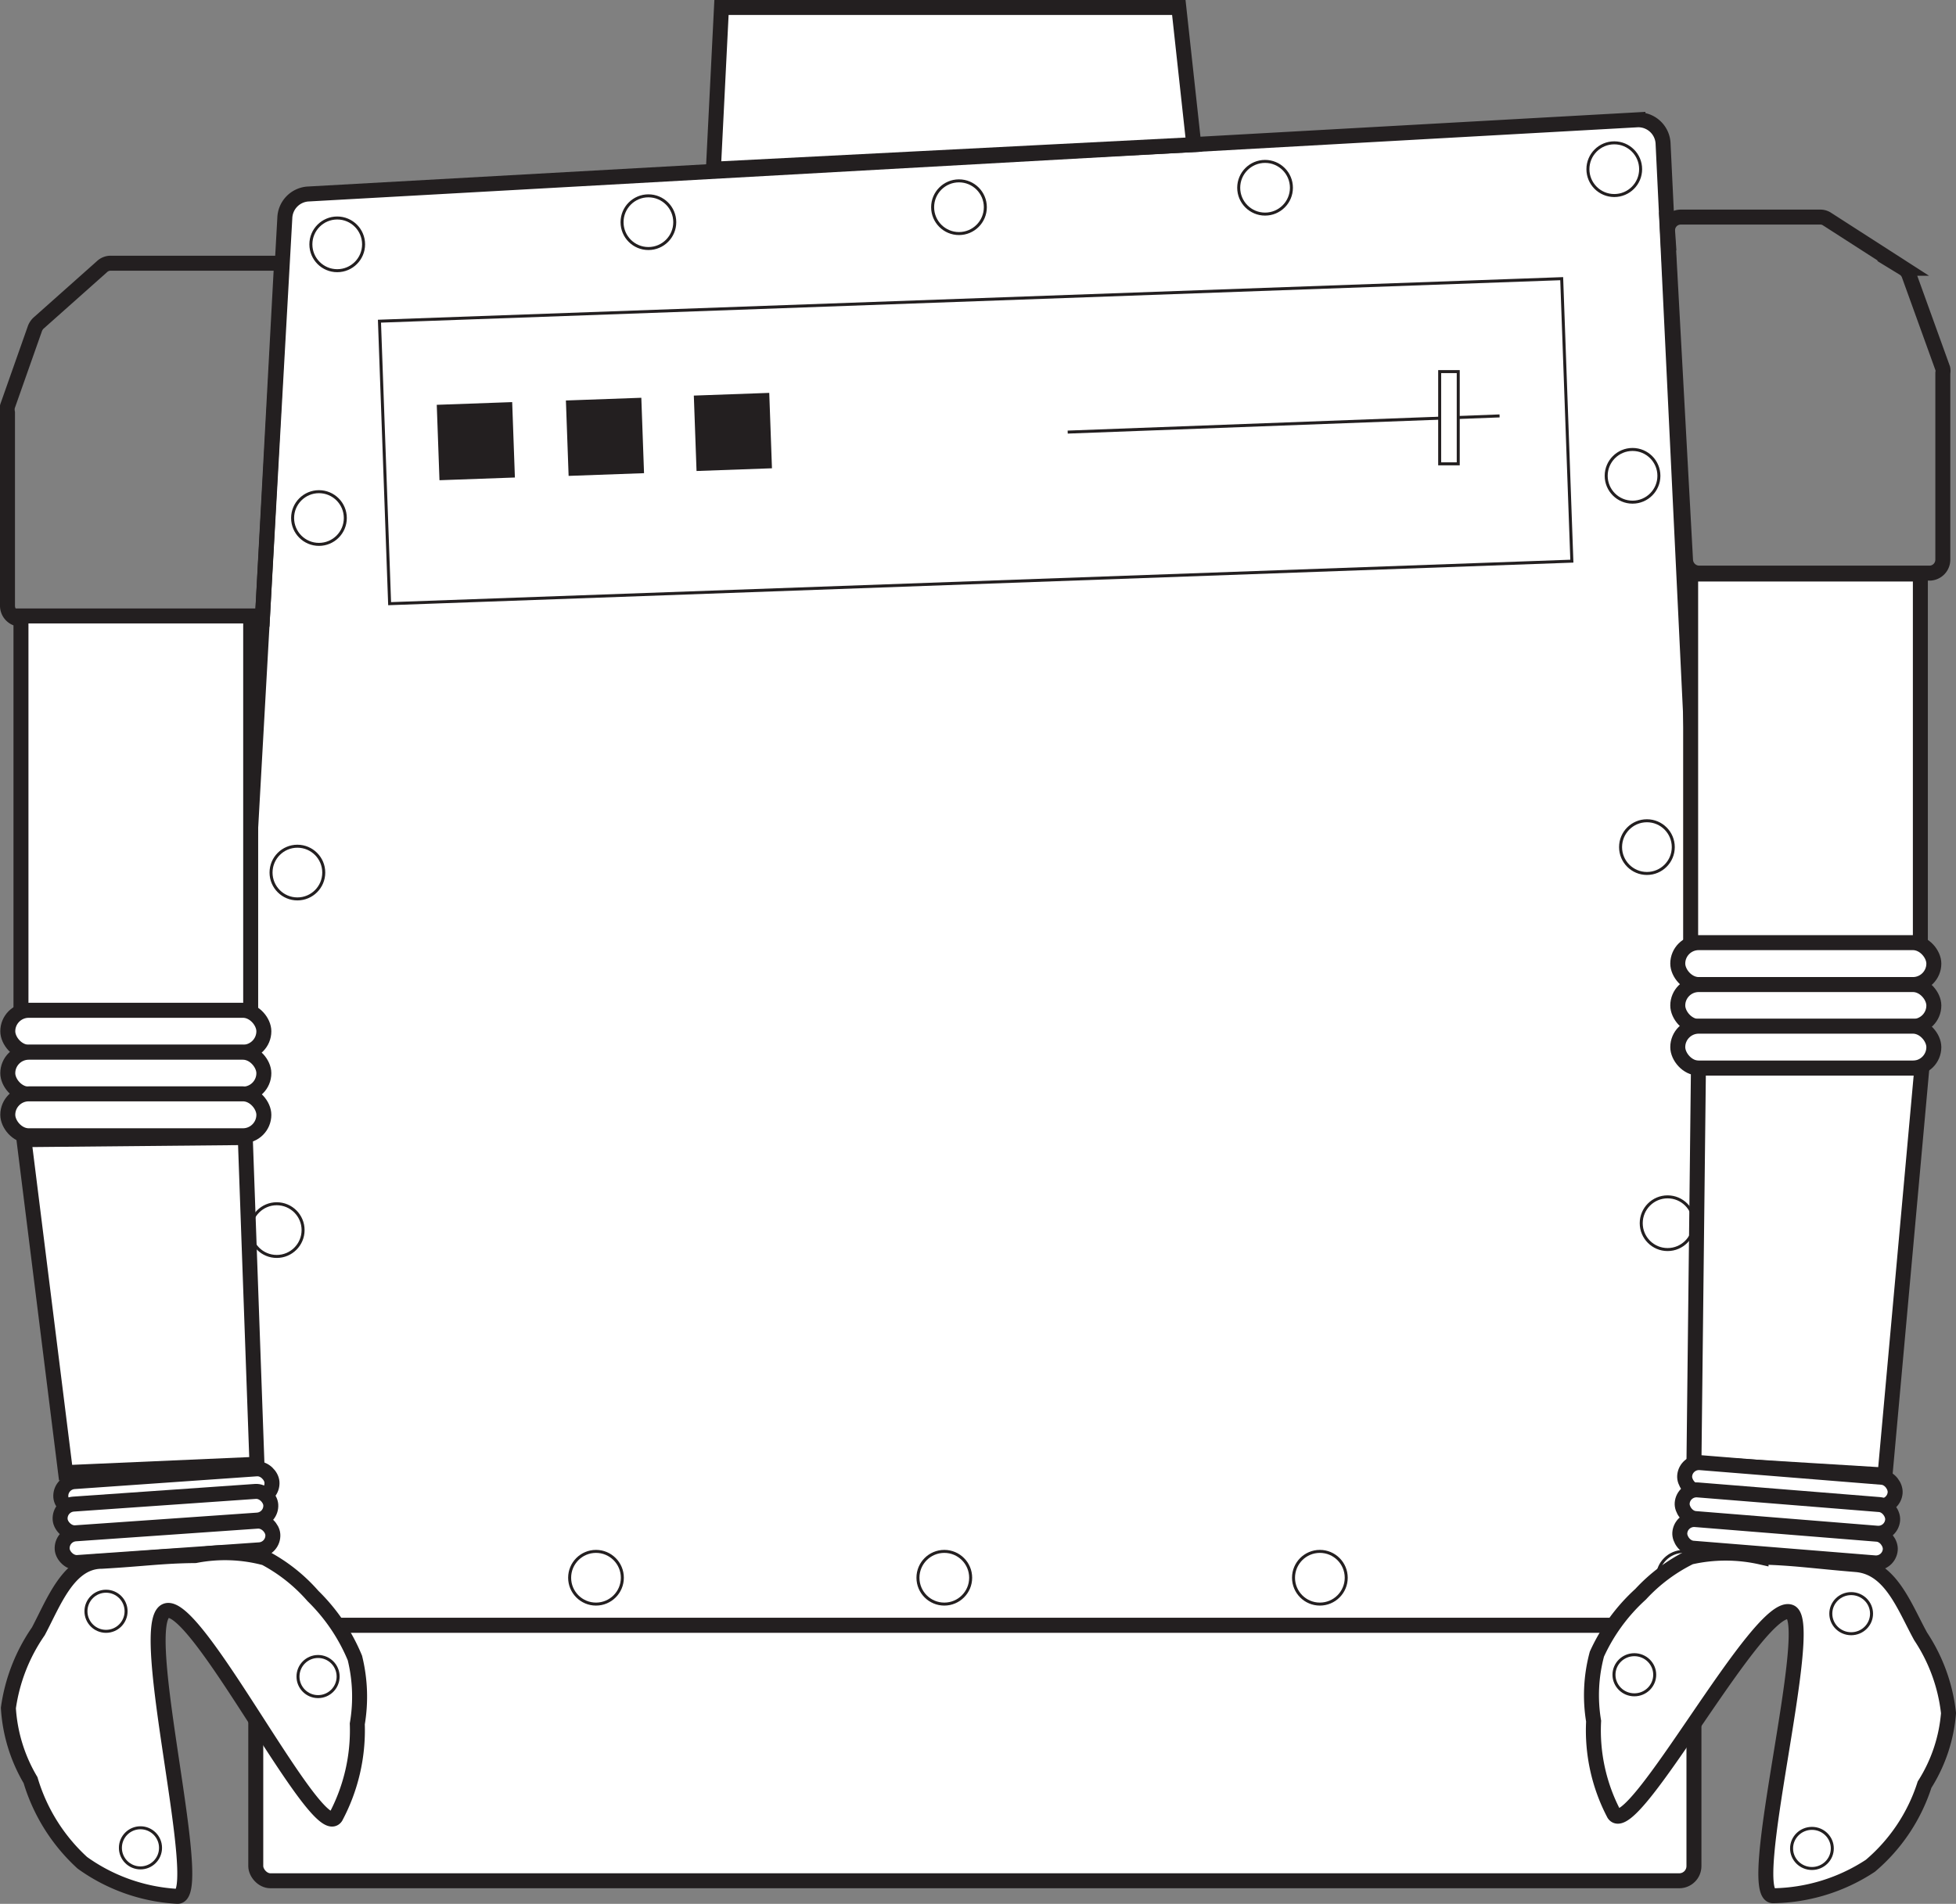 <svg id="body" data-name="body" xmlns="http://www.w3.org/2000/svg" viewBox="0 0 65.31 63.58">
  <rect x="0" y="0" width="65.31" height="63.58" fill="#808080" stroke="none"/>
  <defs>
    <style>
      .cls-1, .cls-4 {
        fill: #fff;
      }

      .cls-1, .cls-2, .cls-3, .cls-4, .cls-5 {
        stroke: #231f20;
        stroke-miterlimit: 10;
      }

      .cls-1, .cls-3, .cls-5 {
        stroke-width: 0.5px;
      }

      .cls-2, .cls-5 {
        fill: none;
      }

      .cls-2, .cls-4 {
        stroke-width: 0.1px;
      }

      .cls-3 {
        fill: #231f20;
      }
    </style>
  </defs>
  <title>body</title>
  <path id="body" class="cls-1" d="M74.66,75.14H25.34a.84.84,0,0,1-.81-.9l2.58-46.1a.83.83,0,0,1,.76-.8l44.42-2.48a.83.83,0,0,1,.84.81l2.34,48.57A.84.84,0,0,1,74.66,75.14Z" transform="translate(-17.6 -20.86)"/>
  <polygon id="neck" class="cls-1" points="39.86 4.83 23.82 5.65 24.09 0.25 39.36 0.25 39.86 4.83"/>
  <circle id="rivet" class="cls-2" cx="11.26" cy="8.16" r="0.88"/>
  <circle id="rivet-2" data-name="rivet" class="cls-2" cx="10.65" cy="17.3" r="0.88"/>
  <circle id="rivet-3" data-name="rivet" class="cls-2" cx="21.65" cy="7.42" r="0.88"/>
  <circle id="rivet-4" data-name="rivet" class="cls-2" cx="53.9" cy="5.65" r="0.88"/>
  <circle id="rivet-5" data-name="rivet" class="cls-2" cx="8.54" cy="52.69" r="0.88"/>
  <circle id="rivet-6" data-name="rivet" class="cls-2" cx="56.22" cy="52.69" r="0.88"/>
  <circle id="rivet-7" data-name="rivet" class="cls-2" cx="42.24" cy="6.27" r="0.88"/>
  <circle id="rivet-8" data-name="rivet" class="cls-2" cx="32.02" cy="6.92" r="0.88"/>
  <circle id="rivet-9" data-name="rivet" class="cls-2" cx="19.9" cy="52.69" r="0.88"/>
  <circle id="rivet-10" data-name="rivet" class="cls-2" cx="44.07" cy="52.69" r="0.88"/>
  <circle id="rivet-11" data-name="rivet" class="cls-2" cx="31.53" cy="52.69" r="0.88"/>
  <circle id="rivet-12" data-name="rivet" class="cls-2" cx="54.51" cy="15.89" r="0.88"/>
  <circle id="rivet-13" data-name="rivet" class="cls-2" cx="9.24" cy="41.08" r="0.88"/>
  <circle id="rivet-14" data-name="rivet" class="cls-2" cx="9.93" cy="29.14" r="0.88"/>
  <circle id="rivet-15" data-name="rivet" class="cls-2" cx="54.99" cy="28.29" r="0.88"/>
  <circle id="rivet-16" data-name="rivet" class="cls-2" cx="55.68" cy="40.85" r="0.88"/>
  <rect id="controlPanel" class="cls-2" x="30.43" y="30.87" width="39.5" height="9.44" transform="translate(-18.85 -19.03) rotate(-2.06)"/>
  <rect id="buttonOne" class="cls-3" x="32.48" y="34.58" width="2.02" height="2.02" transform="translate(-18.86 -19.63) rotate(-2.06)"/>
  <rect id="buttonTwo" class="cls-3" x="36.79" y="34.43" width="2.02" height="2.02" transform="translate(-18.85 -19.47) rotate(-2.06)"/>
  <rect id="buttonThree" class="cls-3" x="41.06" y="34.27" width="2.02" height="2.02" transform="translate(-18.84 -19.32) rotate(-2.06)"/>
  <line id="slideTrack" class="cls-2" x1="35.65" y1="14.43" x2="50.07" y2="13.89"/>
  <rect id="slider" class="cls-4" x="48.07" y="12.41" width="0.62" height="3.08"/>
  <path id="rightShoulder" class="cls-5" d="M82.05,40H74.33a.46.46,0,0,1-.45-.42l-.6-11a.44.44,0,0,1,.44-.47h4.65a.4.4,0,0,1,.24.07l2.55,1.64a.43.43,0,0,1,.18.22l1.13,3.13a.4.4,0,0,1,0,.15v6.23A.45.45,0,0,1,82.05,40Z" transform="translate(-17.6 -20.86)"/>
  <path id="leftShoulder" class="cls-5" d="M26.36,41.54H18.3a.45.45,0,0,1-.45-.45V34.64a.52.52,0,0,1,0-.21l.91-2.58a.48.48,0,0,1,.15-.22L21,29.77a.42.42,0,0,1,.3-.12H27Z" transform="translate(-17.6 -20.86)"/>
  <rect id="waist" class="cls-1" x="8.54" y="54.28" width="48.02" height="8.53" rx="0.49" ry="0.49"/>
  <g id="leftArm">
    <rect class="cls-1" x="0.7" y="20.57" width="7.67" height="13.17"/>
    <rect class="cls-1" x="0.26" y="33.74" width="8.55" height="1.4" rx="0.7" ry="0.7"/>
    <rect class="cls-1" x="0.26" y="35.14" width="8.55" height="1.4" rx="0.7" ry="0.7"/>
    <rect class="cls-1" x="0.26" y="36.53" width="8.55" height="1.4" rx="0.7" ry="0.7"/>
    <polygon class="cls-1" points="8.58 48.9 2.19 49.18 0.8 38.06 8.19 37.99 8.58 48.9"/>
    <rect class="cls-1" x="19.54" y="69.96" width="7.05" height="0.96" rx="0.48" ry="0.48" transform="matrix(1, -0.07, 0.07, 1, -22.44, -19.08)"/>
    <rect class="cls-1" x="19.6" y="70.88" width="7.05" height="0.96" rx="0.48" ry="0.48" transform="translate(-22.51 -19.08) rotate(-3.99)"/>
    <rect class="cls-1" x="19.67" y="71.87" width="7.05" height="0.96" rx="0.48" ry="0.48" transform="translate(-22.58 -19.07) rotate(-3.99)"/>
    <path class="cls-1" d="M29.53,78.43a6.16,6.16,0,0,1-.72,3.11c-.61.91-4.68-7.35-5.68-6.88s1.39,9.58.39,9.53a6,6,0,0,1-3.17-1.12,6.09,6.09,0,0,1-1.73-2.76,5.35,5.35,0,0,1-.74-2.41,5.94,5.94,0,0,1,1-2.56C19.4,74.36,19.89,73,21,73c1.41-.08,2-.18,3.12-.19a5.17,5.17,0,0,1,2.33.08,5.65,5.65,0,0,1,1.6,1.27,6.22,6.22,0,0,1,1.4,2.07A5.4,5.4,0,0,1,29.53,78.43Z" transform="translate(-17.6 -20.86)"/>
    <circle id="rivet-17" data-name="rivet" class="cls-2" cx="3.54" cy="53.81" r="0.67"/>
    <circle id="rivet-18" data-name="rivet" class="cls-2" cx="4.69" cy="61.71" r="0.67"/>
    <circle id="rivet-19" data-name="rivet" class="cls-2" cx="10.62" cy="55.99" r="0.67"/>
  </g>
  <g id="rightArm">
    <rect class="cls-1" x="56.45" y="19.17" width="7.67" height="12.7"/>
    <rect class="cls-1" x="56.02" y="31.48" width="8.55" height="1.4" rx="0.7" ry="0.7"/>
    <rect class="cls-1" x="56.02" y="32.88" width="8.55" height="1.4" rx="0.7" ry="0.7"/>
    <rect class="cls-1" x="56.02" y="34.27" width="8.55" height="1.4" rx="0.7" ry="0.7"/>
    <polygon class="cls-1" points="62.94 49.26 56.56 48.87 56.71 35.67 64.17 35.67 62.94 49.26"/>
    <rect class="cls-1" x="73.83" y="69.95" width="7.05" height="0.96" rx="0.48" ry="0.48" transform="translate(-11.68 -26.85) rotate(4.61)"/>
    <rect class="cls-1" x="73.75" y="70.86" width="7.05" height="0.96" rx="0.48" ry="0.48" transform="translate(-11.61 -26.84) rotate(4.61)"/>
    <rect class="cls-1" x="73.67" y="71.85" width="7.05" height="0.96" rx="0.48" ry="0.48" transform="translate(-11.53 -26.83) rotate(4.61)"/>
    <path class="cls-1" d="M70.81,78.34a6,6,0,0,0,.68,3.1c.61.93,4.88-7.22,5.9-6.74.85.41-1.59,9.51-.58,9.47a6.06,6.06,0,0,0,3.24-1,5.92,5.92,0,0,0,1.81-2.71,5.23,5.23,0,0,0,.8-2.39,5.78,5.78,0,0,0-.93-2.56c-.55-1-1-2.31-2.16-2.4-1.44-.12-2.06-.22-3.17-.25a5.33,5.33,0,0,0-2.36,0,5.64,5.64,0,0,0-1.66,1.24,6.12,6.12,0,0,0-1.46,2A5.29,5.29,0,0,0,70.81,78.34Z" transform="translate(-17.6 -20.86)"/>
    <ellipse id="rivet-20" data-name="rivet" class="cls-2" cx="61.81" cy="53.89" rx="0.68" ry="0.67"/>
    <ellipse id="rivet-21" data-name="rivet" class="cls-2" cx="60.5" cy="61.73" rx="0.68" ry="0.67"/>
    <ellipse id="rivet-22" data-name="rivet" class="cls-2" cx="54.57" cy="55.93" rx="0.68" ry="0.67"/>
  </g>
</svg>

